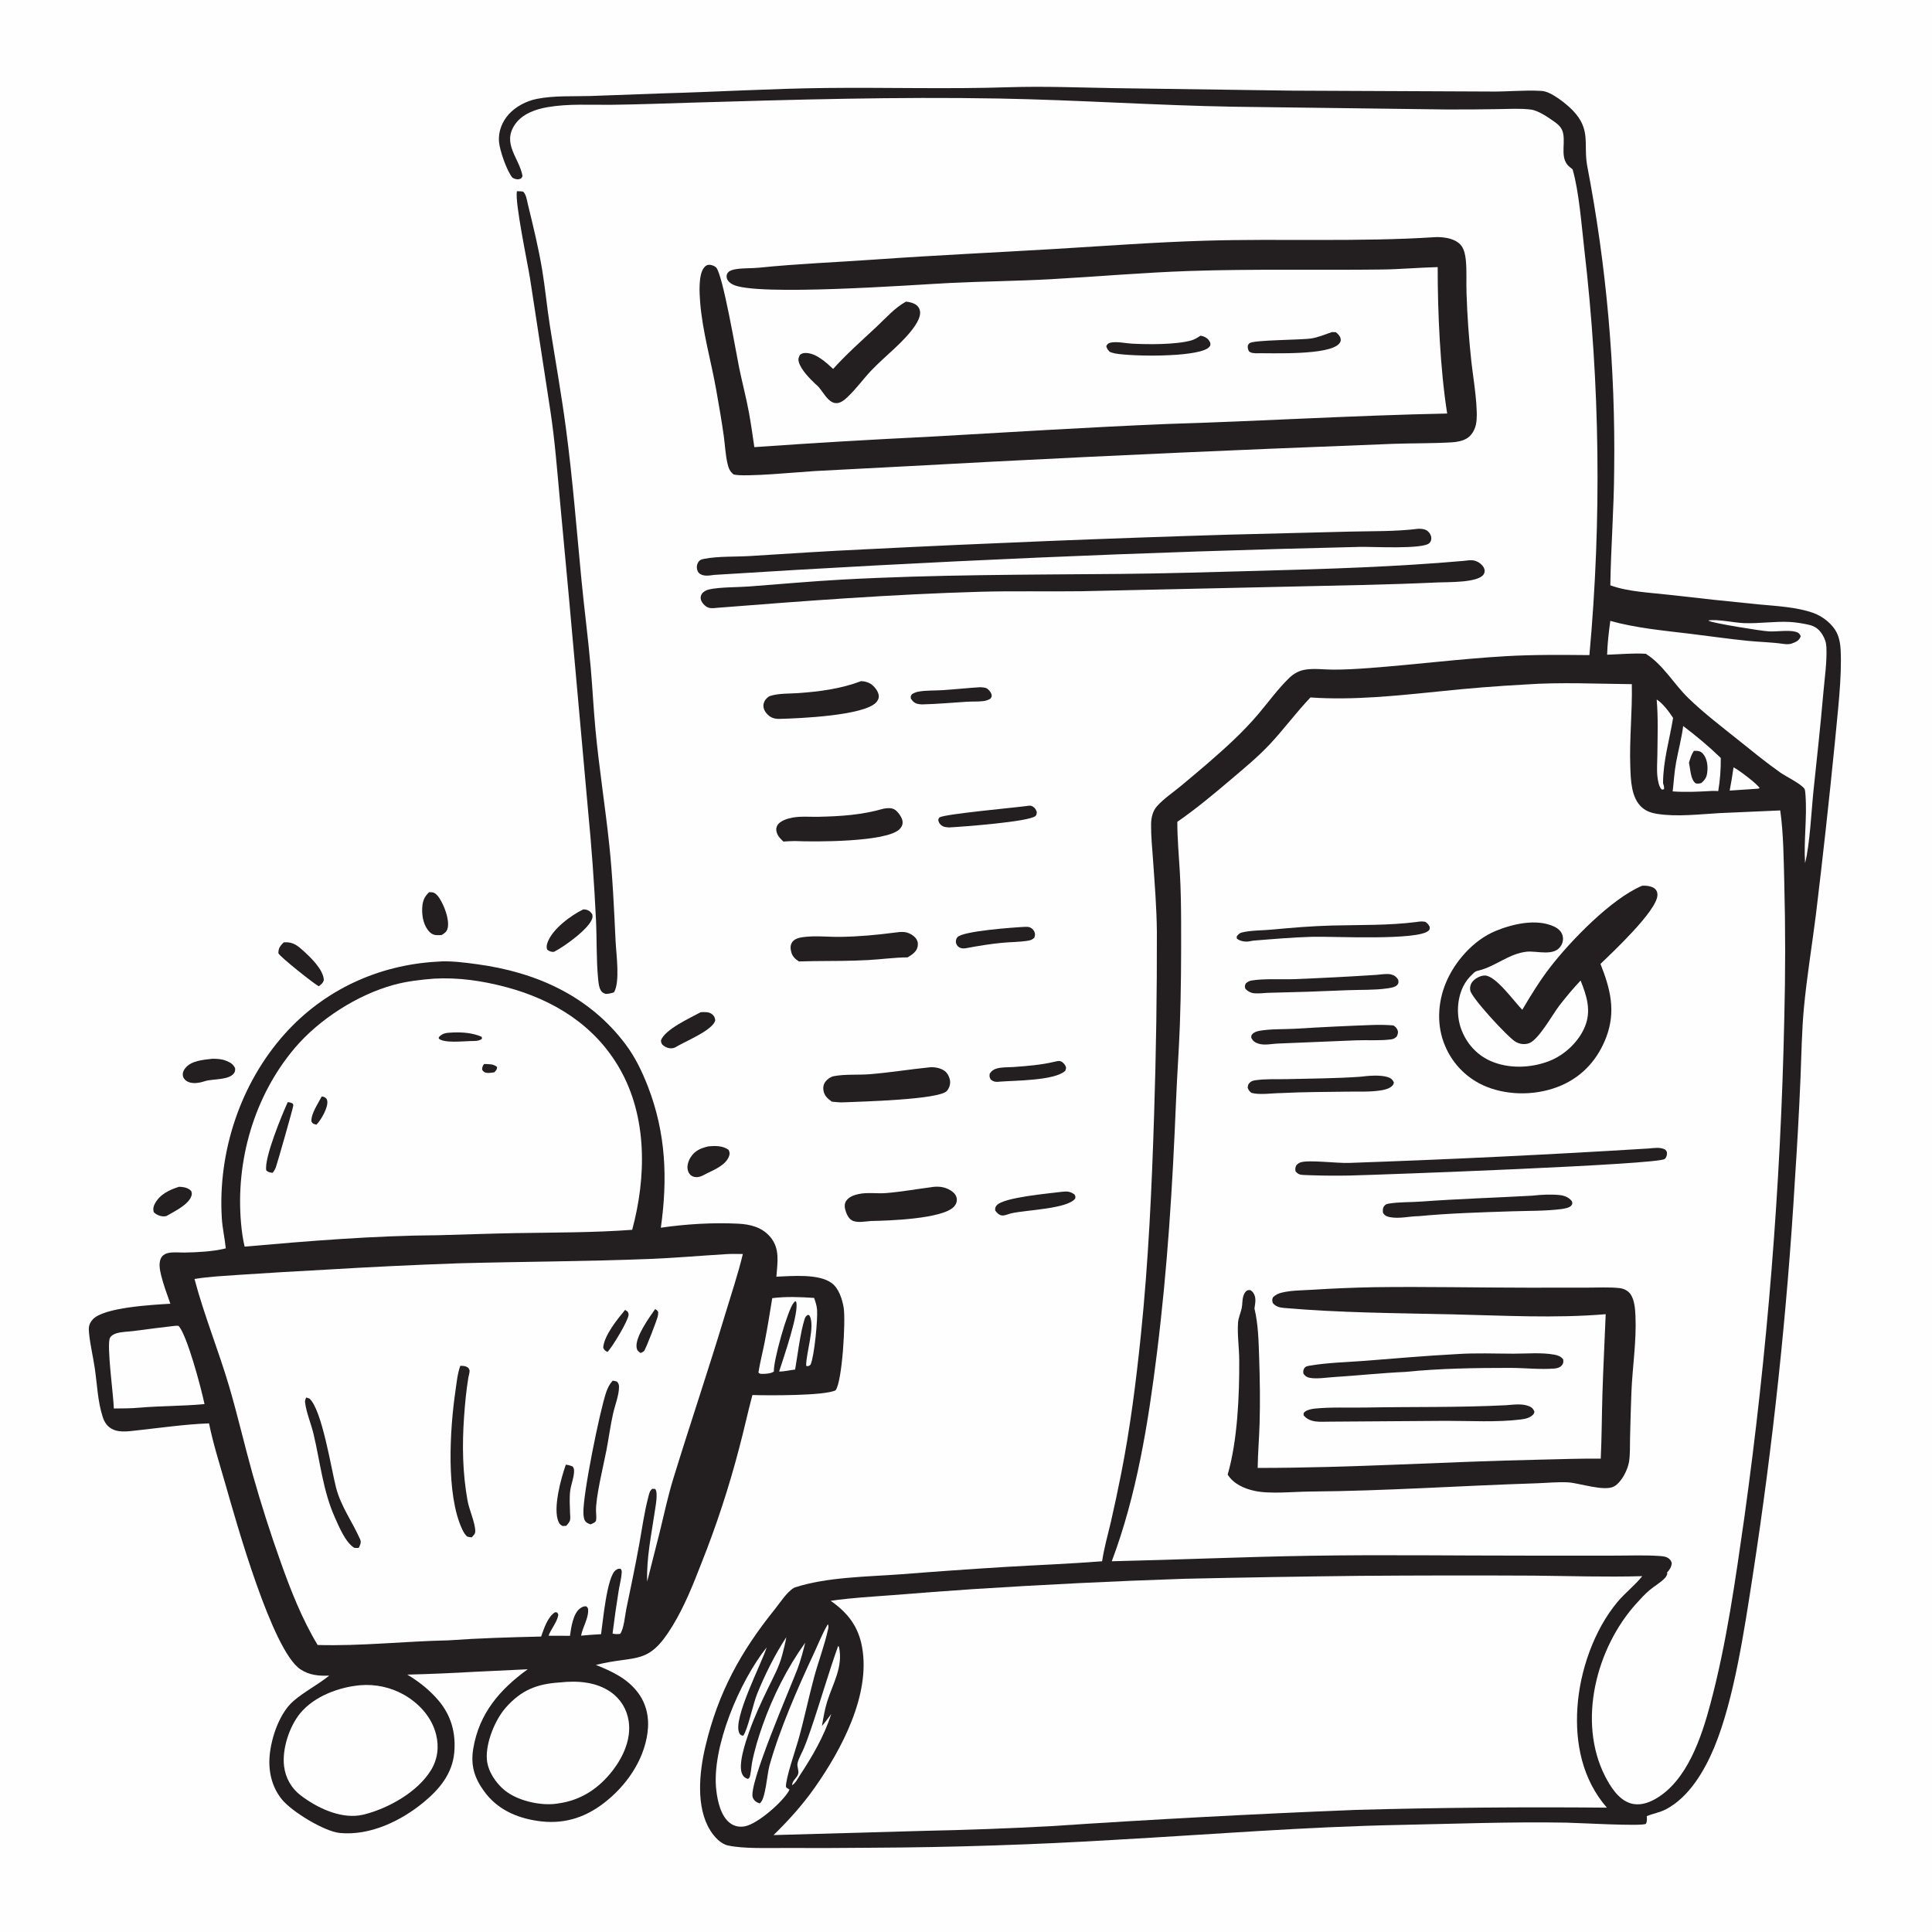 <?xml version="1.0" encoding="utf-8" ?>
<svg xmlns="http://www.w3.org/2000/svg" xmlns:xlink="http://www.w3.org/1999/xlink" width="1024" height="1024">
	<path fill="#FEFEFE" d="M0 0L1024 0L1024 1024L0 1024L0 0Z"/>
	<path fill="#231F20" d="M94.893 629.018Q95.469 629.037 96.044 629.082C98.114 629.253 100.052 629.78 101.433 631.412C101.626 632.334 101.793 632.65 101.535 633.595C100.206 638.458 92.242 642.154 88.153 644.553C87.483 644.655 87.233 644.719 86.504 644.698C84.771 644.65 82.54 643.673 81.47 642.421C81.029 640.694 81.323 639.358 82.163 637.827C84.846 632.936 89.825 630.627 94.893 629.018Z"/>
	<path fill="#231F20" d="M227.429 472.894C228.03 472.894 228.674 472.872 229.269 472.972C230.807 473.229 232.037 474.769 232.847 475.987C235.337 479.732 238.328 487.29 237.278 491.901C236.839 493.828 235.722 494.536 234.184 495.548C233.783 495.595 233.38 495.626 232.977 495.646C230.863 495.75 229.306 495.556 227.721 493.985C224.662 490.954 223.662 486.072 223.756 481.917C223.84 478.142 224.62 475.478 227.429 472.894Z"/>
	<path fill="#231F20" d="M309.207 481.972C309.709 482.022 310.086 482.045 310.565 482.138C312.137 482.446 313.083 483.295 313.941 484.623C314.062 485.361 314.126 485.991 313.915 486.725C312.322 492.257 298.956 501.785 293.767 504.421C293.5 504.456 293.234 504.542 292.965 504.528C291.872 504.469 290.838 503.99 290.008 503.312C289.58 502.138 289.722 501.012 290.106 499.84C292.475 492.607 302.639 485.1 309.207 481.972Z"/>
	<path fill="#231F20" d="M150.342 499.484C150.616 499.467 150.89 499.446 151.164 499.432C155.281 499.228 157.875 501.303 160.791 503.956C164.705 507.518 171.404 513.907 171.643 519.448C171.159 521.109 170.273 521.71 168.98 522.731C166.729 521.708 148.326 507.105 147.547 505.223C147.534 502.496 148.513 501.372 150.342 499.484Z"/>
	<path fill="#231F20" d="M375.538 607.582C379.052 607.271 383.229 607.214 386.17 609.45C386.713 610.694 386.91 611.271 386.476 612.602C384.906 617.418 378.695 619.952 374.583 621.961C373.687 622.441 372.786 622.931 371.852 623.331C370.213 624.035 368.28 624.182 366.684 623.26C365.449 622.547 364.857 621.422 364.524 620.081C363.997 617.953 364.864 615.29 365.987 613.494C368.332 609.745 371.412 608.579 375.538 607.582Z"/>
	<path fill="#231F20" d="M112.452 561.18C115.01 561.154 117.398 561.259 119.805 562.216C122.018 563.095 123.613 563.977 124.623 566.2C124.64 566.952 124.667 567.612 124.32 568.307C122.192 572.574 113.205 571.72 108.897 572.951L108.121 573.178C105.493 574.023 101.999 574.572 99.421 573.274C98.263 572.691 97.294 571.685 96.983 570.399C96.623 568.911 97.188 567.462 98.083 566.292C101.289 562.1 107.637 561.765 112.452 561.18Z"/>
	<path fill="#231F20" d="M371.429 536.471C373.592 536.411 375.909 536.177 377.636 537.75C378.713 538.731 378.91 539.439 379.083 540.845C377.738 546.179 362.802 552.053 357.718 555.226C357.47 555.305 357.228 555.399 356.976 555.463C355.121 555.935 353.217 555.344 351.695 554.216C350.568 553.382 350.466 552.762 350.317 551.435C352.483 545.494 365.847 539.547 371.429 536.471Z"/>
	<path fill="#231F20" d="M559.496 562.617C560.026 562.53 560.939 562.303 561.503 562.359C562.812 562.489 563.978 563.594 564.599 564.73C565.289 565.993 565.034 566.362 564.562 567.587C558.865 572.834 537.877 572.64 529.62 573.317C529.471 573.337 529.323 573.366 529.173 573.377C527.405 573.511 526.452 573.241 525.075 572.144C524.399 570.741 524.37 570.589 524.576 569.047C525.542 567.605 526.516 566.865 528.175 566.367C530.969 565.528 534.354 565.743 537.259 565.536C544.25 565.039 551.737 564.426 558.568 562.837L559.496 562.617Z"/>
	<path fill="#231F20" d="M519.546 364.23C520.468 364.318 521.816 364.335 522.683 364.697C523.713 365.126 525.031 366.614 525.407 367.694C525.852 368.97 525.638 369.221 524.996 370.272C523.725 371.055 522.649 371.416 521.157 371.599C518.251 371.957 515.185 371.751 512.241 371.946C504.349 372.47 496.46 373.165 488.551 373.352C488.058 373.333 487.571 373.274 487.083 373.201C484.944 372.882 484.033 372.02 482.806 370.359C482.596 369.018 482.613 369.077 483.355 367.934C484.421 367.309 485.333 366.86 486.556 366.628C490.803 365.824 495.519 366.074 499.844 365.783C506.416 365.341 512.967 364.65 519.546 364.23Z"/>
	<path fill="#231F20" d="M562.718 631.686C565.643 631.39 567.014 631.383 569.484 633.074C570.038 634.121 570.093 634.121 569.863 635.272C565.814 640.762 543.608 641.302 536.122 643.062L535.369 643.244C534.111 643.633 532.332 644.387 531.014 644.212C529.465 644.006 528.243 642.758 527.459 641.529C527.456 640.286 527.414 639.938 528.227 638.913C531.655 634.587 556.402 632.54 562.718 631.686Z"/>
	<path fill="#231F20" d="M543.54 491.232C544.126 491.258 544.945 491.239 545.526 491.406C546.688 491.74 547.705 492.669 548.207 493.771C548.801 495.073 548.617 495.771 548.184 497.07C547.153 497.984 546.341 498.342 544.974 498.573C540.462 499.334 535.68 499.271 531.114 499.704C524.547 500.326 518.026 501.438 511.544 502.641C510.719 502.684 509.974 502.722 509.171 502.455C508.046 502.08 507.17 501.244 506.803 500.105Q506.736 499.896 506.696 499.68Q506.655 499.464 506.641 499.244Q506.627 499.025 506.64 498.806Q506.653 498.586 506.692 498.37Q506.732 498.154 506.798 497.944Q506.863 497.735 506.954 497.534Q507.045 497.334 507.159 497.147Q507.273 496.959 507.41 496.787C510.025 493.439 537.707 491.505 543.54 491.232Z"/>
	<path fill="#231F20" d="M705.956 176.007L707.978 176.062C708.962 176.77 710.146 177.966 710.479 179.195C710.795 180.361 710.589 181.207 709.799 182.128C704.324 188.511 673.96 187.072 665.376 187.23C663.88 187.075 663.225 187.156 661.997 186.246C661.402 184.968 661.198 184.388 661.419 182.984C661.718 182.607 661.918 182.122 662.318 181.854C664.913 180.112 690.014 180.237 695.229 179.353C698.807 178.747 702.515 177.189 705.956 176.007Z"/>
	<path fill="#231F20" d="M636.292 177.921C638.024 178.16 639.871 179.044 640.855 180.554C641.608 181.71 641.643 181.963 641.439 183.243C641.032 183.798 640.64 184.27 640.053 184.647C632.614 189.421 600.158 188.965 591.061 187.349C590.078 187.163 589.173 186.852 588.228 186.528C587.233 185.46 586.706 184.921 586.348 183.458C586.991 182.17 587.582 181.762 589.032 181.528C592.466 180.974 596.621 181.97 600.115 182.152C608.76 182.602 623.308 182.711 631.464 180.417C633.223 179.922 634.768 178.898 636.292 177.921Z"/>
	<path fill="#231F20" d="M544.267 427.188C545.328 427 546.306 426.854 547.295 427.423C548.568 428.156 549.052 429.06 549.532 430.407C549.404 431.239 549.498 431.828 548.869 432.455C545.76 435.559 509.72 438.214 502.908 438.57C501.799 438.459 500.583 438.388 499.581 437.857C498.481 437.273 497.608 436.175 497.356 434.962C497.18 434.118 497.536 433.912 497.953 433.226C501.215 431.384 537.574 428.102 544.267 427.188Z"/>
	<path fill="#231F20" d="M456.412 361.013C458.164 361.085 460.044 361.511 461.529 362.488C463.384 363.709 465.491 366.323 465.755 368.594C465.919 370.008 465.309 371.329 464.348 372.336C457.691 379.313 423.848 380.755 413.375 381.012C412.152 381.061 410.896 380.95 409.727 380.562C407.762 379.91 405.826 378.004 405.043 376.101C404.421 374.588 404.501 373.117 405.228 371.643C405.769 370.547 407.085 369.215 408.247 368.848C412.781 367.418 418.511 367.679 423.235 367.347C434.476 366.558 445.847 365.041 456.412 361.013Z"/>
	<path fill="#231F20" d="M493.872 629.199C493.962 629.178 494.05 629.15 494.141 629.138C498.202 628.611 501.823 629.236 505.089 631.842C506.362 632.858 507.105 634.243 507.146 635.889C507.182 637.308 506.545 638.598 505.586 639.605C499.369 646.13 470.656 646.985 461.563 647.157C458.511 647.387 454.226 648.324 451.494 646.783C449.511 645.664 448.41 642.855 447.906 640.756C447.543 639.239 447.68 637.621 448.614 636.323C450.08 634.286 452.735 633.379 455.081 632.868C459.769 631.848 464.875 632.743 469.663 632.35C477.713 631.69 485.851 630.229 493.872 629.199Z"/>
	<path fill="#231F20" d="M474.227 494.299C475.87 494.078 477.617 493.831 479.275 494.004C481.471 494.233 483.957 495.506 485.34 497.241C486.373 498.537 486.68 499.99 486.382 501.622C485.854 504.505 483.375 505.995 481.094 507.415C474.07 507.476 466.961 508.476 459.931 508.86C450.519 509.375 441.051 509.324 431.626 509.406L423.428 509.584C421.634 508.394 420.134 507.092 419.492 504.973C418.944 503.162 418.708 501.127 419.814 499.46C421.089 497.538 423.505 496.993 425.639 496.696C431.922 495.822 438.888 496.637 445.264 496.558C455.005 496.437 464.571 495.554 474.227 494.299Z"/>
	<path fill="#231F20" d="M468.415 428.589C470.438 428.284 472.864 428.012 474.606 429.368C476.184 430.596 478.325 433.512 478.4 435.609C478.458 437.254 477.861 438.433 476.711 439.554C469.686 446.397 431.517 446.244 421.222 445.767C419.228 445.766 417.201 445.945 415.207 446.038C413.874 444.724 412.556 443.555 411.875 441.762C411.308 440.268 411.215 438.872 412.033 437.431C413.397 435.031 417.547 433.798 420.038 433.345C424.436 432.544 429.438 433.012 433.924 432.912C445.854 432.647 456.881 431.923 468.415 428.589Z"/>
	<path fill="#231F20" d="M492.614 565.716C495.298 565.438 498.605 566.034 500.789 567.705C502.265 568.834 503.347 571.063 503.554 572.914C503.763 574.778 503.092 576.767 501.891 578.19C497.911 582.905 455.419 583.88 447.165 584.257C445.098 584.375 442.975 584.083 440.914 583.911C438.56 582.215 436.888 580.791 436.415 577.788C436.158 576.152 436.518 574.574 437.537 573.258C438.56 571.938 440.229 570.728 441.879 570.405C447.864 569.235 454.815 569.843 460.943 569.358C471.487 568.524 482.07 566.771 492.614 565.716Z"/>
	<path fill="#231F20" d="M480.164 159.88C481.773 160.002 483.643 160.441 485.056 161.251C486.433 162.04 487.279 163.206 487.599 164.751C488.14 167.361 486.305 170.646 484.928 172.705C479.354 181.044 468.987 188.816 461.916 196.239C457.492 200.883 453.698 206.283 449.001 210.645C447.625 211.923 445.75 213.46 443.799 213.654C438.757 214.154 436.125 206.798 432.752 203.996C432.577 203.851 432.398 203.712 432.221 203.57C429.167 200.61 424.619 196.11 423.402 191.945C422.935 190.345 423.247 189.426 424.026 188.015C424.897 187.456 425.556 187.135 426.592 187.092C432.248 186.858 437.703 191.954 441.574 195.534C448.71 187.668 456.413 180.796 464.182 173.58C469.156 168.96 474.168 163.144 480.164 159.88Z"/>
	<path fill="#231F20" d="M751.792 280.25C753.153 280.239 754.802 280.346 756.012 281.043C757.332 281.804 758.33 283.178 758.572 284.69C758.759 285.859 758.461 286.965 757.628 287.822C754.297 291.252 727.537 289.726 721.164 289.851Q549.653 293.833 378.441 304.715C376.088 305.035 373.18 305.583 371.063 304.2C369.982 303.494 369.571 302.55 369.392 301.285Q369.357 301.039 369.347 300.79Q369.337 300.542 369.352 300.294Q369.367 300.046 369.407 299.8Q369.447 299.555 369.511 299.315Q369.575 299.074 369.664 298.842Q369.752 298.609 369.863 298.387Q369.974 298.165 370.107 297.955Q370.24 297.745 370.394 297.549C371.068 296.676 372.089 296.412 373.133 296.209C380.802 294.717 389.805 295.189 397.65 294.698C417.901 293.432 438.09 292.082 458.364 291.159Q554.708 286.298 651.13 283.384L715.56 281.759C727.604 281.458 739.827 281.771 751.792 280.25Z"/>
	<path fill="#231F20" d="M273.976 101.345C275.086 101.305 276.142 101.427 277.243 101.54C278.909 103.01 279.259 106.104 279.777 108.235C282.578 119.736 285.416 131.314 287.358 142.994C288.989 152.804 289.887 162.709 291.433 172.529C294.291 190.694 297.541 208.824 299.965 227.054C303.526 253.836 305.608 280.622 308.196 307.496C309.685 322.951 311.743 338.341 313.092 353.818C314.048 364.786 314.586 375.782 315.615 386.745C317.532 407.156 320.783 427.417 322.93 447.808C324.721 464.813 325.462 481.831 326.279 498.903C326.602 505.647 328.737 520.505 325.413 525.963C323.878 526.462 322.634 526.755 321.016 526.805C320.193 526.474 319.378 526.188 318.804 525.462C317.405 523.691 317.178 520.597 316.975 518.404C316.03 508.196 316.375 497.878 315.888 487.642Q314.486 458.311 311.637 429.085L301.554 316.749L296.762 265.056C295.299 249.339 294.117 233.623 291.75 218.005L280.928 147.58C279.606 139.251 272.797 107.168 273.976 101.345Z"/>
	<path fill="#231F20" d="M775.657 297.292C777.613 297.09 779.973 296.634 781.891 297.252C783.864 297.888 785.934 299.432 786.694 301.417C787.095 302.465 786.94 303.603 786.297 304.52C783.175 308.969 767.213 308.457 762.064 308.701C735.374 309.962 708.696 310.305 681.993 310.954L573.192 313.361C555.278 313.616 537.335 313.142 519.429 313.651C472.914 314.973 426.753 318.484 380.38 322.128C378.659 322.296 376.882 322.598 375.224 321.964C373.695 321.379 371.991 319.486 371.519 317.936C371.182 316.831 371.375 315.575 372.066 314.644C372.888 313.537 374.359 312.754 375.682 312.449C381.478 311.113 390.652 311.322 396.91 310.854C413.355 309.624 429.78 308.098 446.248 307.198C495.169 304.528 544.187 304.621 593.165 304.199C617.902 303.986 642.568 303.204 667.29 302.541C703.385 301.573 739.676 300.45 775.657 297.292Z"/>
	<path fill="#231F20" d="M760.305 125.715C762.218 125.577 764.084 125.707 765.98 125.985C769.136 126.448 772.879 127.752 774.75 130.513C776.106 132.514 776.658 135.375 776.901 137.737C777.49 143.464 777.073 149.487 777.284 155.266Q777.873 173.497 779.855 191.629C780.748 200.009 783.923 218.096 782.234 225.196C781.552 228.065 779.872 230.996 777.246 232.487C775.014 233.754 772.14 234.286 769.606 234.44C759.309 235.065 748.837 234.884 738.509 235.239L671.241 237.925Q575.473 241.897 479.768 247.167L431.671 249.682C424.202 250.11 394.289 253.031 388.864 251.473C386.875 249.999 386.174 248.168 385.611 245.798C384.506 241.148 384.3 236.044 383.643 231.286C382.524 223.18 381.088 215.096 379.676 207.036C376.94 191.414 372.299 175.783 371.074 159.955C370.719 155.365 370.159 145.934 372.983 142.076C373.7 141.098 374.478 140.419 375.744 140.352C376.956 140.288 378.622 140.886 379.51 141.713C383.063 145.022 390.359 188.167 391.755 194.874C393.411 202.829 395.493 210.714 396.965 218.703C398.081 224.76 398.914 230.899 399.819 236.992Q446.078 233.735 492.397 231.496C534.562 229.1 576.67 226.452 618.875 224.705C668.264 223.228 717.617 220.172 767.031 219.179C763.309 195.52 761.971 165.403 762.004 141.569C752.158 141.807 742.327 142.72 732.462 142.846C698.48 143.28 664.487 142.482 630.502 143.626C605.955 144.453 581.474 146.627 556.955 147.983C539.093 148.971 521.222 149.109 503.364 149.987C484.873 150.897 400.411 157.194 388.32 150.767C386.85 149.986 385.326 148.682 385.133 146.916C385.011 145.803 385.364 144.779 386.231 144.055C387.261 143.195 388.864 142.849 390.154 142.647C394.126 142.025 398.324 142.286 402.341 141.877C422.914 139.778 443.61 138.982 464.235 137.523C495.988 135.276 527.729 133.825 559.497 131.93C585.863 130.356 612.13 128.369 638.552 127.583C679.1 126.377 719.831 128.325 760.305 125.715Z"/>
	<path fill="#231F20" d="M231.619 509.711C238.471 509.098 246.13 510.144 252.958 511.069C284.194 515.302 312.272 527.839 331.521 553.459C336.709 560.364 340.362 567.993 343.463 576.017C352.981 600.645 353.902 624.889 350.254 650.718C363.418 648.777 377.989 647.901 391.327 648.583C397.718 648.909 403.819 650.435 408.169 655.497C413.548 661.758 412.05 669.149 411.502 676.667C419.79 676.341 433.998 674.977 440.849 680.085C444.631 682.904 446.449 688.68 447.176 693.199C448.261 699.944 446.481 731.947 442.893 736.887C437.026 739.849 406.868 739.647 398.787 739.395C396.293 748.722 394.296 758.178 391.78 767.504Q387.711 783.126 382.677 798.465Q377.642 813.804 371.663 828.799C367.31 840.001 362.864 851.161 356.619 861.484C343.476 883.212 337.665 876.979 315.82 882.453C324.171 885.767 332.268 889.526 337.895 896.824C342.732 903.098 344.227 910.586 343.205 918.322C341.213 933.395 331.632 946.921 319.694 955.95C309.208 963.881 297.924 967.057 284.889 965.116C273.522 963.424 263.524 958.903 256.638 949.478C251.408 942.32 249.358 935.638 250.843 926.762C253.953 908.16 264.854 895.484 279.694 884.748L251.527 886.093Q233.719 887.127 215.887 887.584C222.096 891.294 227.917 895.929 232.576 901.487C239.184 909.369 241.671 918.642 240.769 928.82C239.778 940.003 233.055 948.184 224.681 955.118C212.583 965.135 196.141 973.071 180.065 971.51C171.984 970.726 154.783 960.286 149.462 953.791C143.969 947.086 142.107 938.518 142.963 930.036C143.909 920.67 148.186 907.95 155.504 901.606C161.287 896.593 168.467 892.982 174.497 888.107C169.012 888.355 163.949 887.899 159.217 884.761C144.242 874.831 125.187 806.618 119.698 787.417C116.582 776.521 113.042 765.522 110.786 754.417C98.081 754.876 85.296 756.752 72.664 758.126C67.738 758.662 61.76 759.75 57.679 756.238C56.024 754.813 55.137 753.133 54.464 751.082C51.763 742.853 51.492 733.64 50.22 725.085C49.307 718.946 47.822 712.841 47.201 706.666C46.897 703.645 47.004 701.799 49.062 699.424C54.759 692.852 81.325 691.562 90.293 691.003C88.54 685.988 86.612 680.925 85.358 675.761C84.649 672.844 83.844 668.686 85.819 666.073C86.695 664.914 87.995 664.328 89.382 664.061C92.094 663.538 95.218 663.924 97.984 663.874C104.681 663.753 112.584 663.362 119.088 661.794C119.282 661.748 119.474 661.695 119.667 661.646C119.129 656.294 117.898 651.066 117.566 645.676C115.403 610.474 127.456 574.1 151.035 547.86C171.926 524.612 200.599 511.448 231.619 509.711Z"/>
	<path fill="#FEFEFE" d="M409.303 688.058C416.431 687.105 424.317 687.446 431.493 687.923C432.201 689.969 432.896 691.983 433.059 694.158C433.454 699.441 431.653 718.351 429.717 723.041C429.422 723.757 428.876 723.802 428.216 724.123L427.274 723.901C427.215 716.947 432.128 703.127 429.121 697.351L428.342 696.843C427.202 697.442 426.842 697.966 426.441 699.211C424.199 706.164 422.741 718.375 421.432 725.89C418.757 726.164 415.567 727.016 412.952 726.927C414.918 720.697 424.07 694.658 421.885 689.767C420.978 689.894 421.363 689.703 420.64 690.555C417.38 694.401 409.816 721.435 410.177 726.893C409.055 727.973 405.571 728.251 403.924 728.179C403 728.139 402.643 728.158 401.983 727.485C402.822 722.096 404.211 716.842 405.258 711.496C406.78 703.724 408.04 695.877 409.303 688.058Z"/>
	<path fill="#FEFEFE" d="M92.736 702.722C93.21 702.635 94.097 702.724 94.592 702.734C99.04 707.183 106.725 736.004 108.387 744.201C96.987 745.283 85.409 745.114 73.956 746.093C69.428 746.513 64.876 746.485 60.332 746.529C60.214 740.048 56.322 712.261 58.345 708.974C59.121 707.712 60.518 707.019 61.896 706.629C64.707 705.833 67.896 705.841 70.793 705.468Q81.751 703.988 92.736 702.722Z"/>
	<path fill="#FEFEFE" d="M296.859 891.717C306.074 890.716 315.94 891.384 323.745 896.844C328.989 900.513 332.299 906.008 333.226 912.338C334.591 921.656 330.419 930.956 324.878 938.215C317.471 947.92 307.803 954.299 295.62 955.895C295.193 955.962 294.765 956.028 294.335 956.077C285.841 957.051 274.156 954.341 267.489 948.892C262.739 945.01 258.577 938.821 258.056 932.609C257.326 923.896 262.356 911.507 268.13 905.003C276.374 895.717 284.614 892.483 296.859 891.717Z"/>
	<path fill="#FEFEFE" d="M190.805 893.212Q192.343 893.078 193.886 893.062Q195.429 893.045 196.969 893.147Q198.509 893.249 200.037 893.468Q201.565 893.687 203.072 894.022Q204.578 894.357 206.055 894.806Q207.531 895.255 208.969 895.816Q210.407 896.377 211.798 897.046Q213.189 897.715 214.525 898.488C222.421 903.134 228.842 910.248 231.125 919.273C232.782 925.824 231.978 932.392 228.449 938.188C221.354 949.84 205.776 958.498 192.875 961.741Q191.595 962.039 190.294 962.224C179.596 963.687 167.987 958.078 159.515 951.713C154.444 947.903 151.315 942.356 150.557 936.062C149.46 926.954 153.357 915.061 159.153 908.026C166.495 899.113 179.604 894.204 190.805 893.212Z"/>
	<path fill="#FEFEFE" d="M230.103 518.696C243.001 517.999 255.636 519.834 268.086 523.143C293.36 529.859 315.217 543.325 328.412 566.339C343.164 592.071 342.594 623.962 335.073 651.82C314.739 653.334 294.37 653.228 274 653.564C260.129 653.793 246.246 654.339 232.375 654.694C198.286 654.903 163.613 657.744 129.656 660.738C128.697 656.728 128.133 652.51 127.766 648.407C124.801 615.286 134.689 580.888 156.271 555.436C169.156 540.24 189.495 527.22 208.726 521.977C215.77 520.057 222.855 519.277 230.103 518.696Z"/>
	<path fill="#231F20" d="M256.539 563.949C258.987 564.026 261.583 563.841 263.477 565.534C263.443 567.016 262.967 567.233 262.027 568.334C260.733 568.526 259.326 568.79 258.021 568.643C256.791 568.504 256.231 568.006 255.565 567.049C255.523 565.631 255.758 565.123 256.539 563.949Z"/>
	<path fill="#231F20" d="M170.494 581.187C170.846 581.217 171.254 581.232 171.585 581.362C172.628 581.769 173.277 582.336 173.457 583.485C174.012 587.021 170.151 593.63 167.747 596.079C167.628 596.058 167.507 596.048 167.39 596.016C166.006 595.64 165.825 595.621 165.074 594.459C164.745 590.342 168.658 584.824 170.494 581.187Z"/>
	<path fill="#231F20" d="M240.099 547.242C245.295 547.05 250.491 547.432 255.321 549.526L255.457 550.601C253.616 551.939 251.557 551.744 249.378 551.777C245.567 551.868 235.265 553.003 232.568 550.476L232.586 549.727C234.85 547.268 236.982 547.445 240.099 547.242Z"/>
	<path fill="#231F20" d="M152.504 584.152C153.314 584.245 153.928 584.311 154.672 584.68C155.347 585.015 155.282 584.961 155.456 585.915C155.561 586.49 147.061 616.375 146.166 618.814C145.782 619.863 145.164 620.767 144.493 621.65C142.943 621.373 142.339 621.403 141.126 620.354C139.901 613.833 149.515 590.722 152.504 584.152Z"/>
	<path fill="#FEFEFE" d="M384.813 664.73C387.738 664.519 390.786 664.667 393.726 664.647C391.179 675.273 387.618 685.805 384.467 696.271C375.679 725.454 365.902 754.33 356.939 783.455C354.095 792.699 352.048 802.224 349.766 811.62L343.017 838.255C342.565 825.808 345.33 812.956 347.119 800.665C347.491 798.11 348.84 791.259 347.304 789.205L345.735 789.093C344.255 790.149 344.032 791.91 343.577 793.633C341.406 801.86 340.267 810.532 338.737 818.909C336.67 830.227 334.332 841.428 331.976 852.687C331.241 856.201 330.73 863.32 328.674 866.003C327.241 866.117 326.08 866.207 324.667 865.825Q326.083 854.369 327.928 842.974C328.411 839.867 329.354 836.636 329.521 833.515C329.578 832.456 329.434 832.386 328.989 831.491C327.724 831.395 327.421 831.46 326.325 832.252C321.643 835.635 319.525 859.827 318.576 866.166C315.032 866.348 311.511 866.568 307.981 866.934C308.769 862.687 311.779 857.924 311.722 853.744C311.703 852.436 311.705 852.307 310.788 851.414C309.444 851.25 308.546 851.693 307.478 852.466C303.716 855.187 302.706 862.684 302.106 867.012L290.718 866.971C291.982 863.643 295.194 859.703 295.832 856.368C296.009 855.445 295.754 855.402 295.289 854.648L294.229 854.521C290.347 856.767 288.224 863.386 286.815 867.403C270.451 867.783 253.839 868.258 237.517 869.427C214.493 869.89 191.367 872.54 168.352 871.873C160.098 858.204 153.99 842.687 148.678 827.664Q140.507 804.765 133.902 781.367C129.582 765.97 126.022 750.378 121.507 735.019C115.855 715.798 108.21 697.245 103.092 677.877C110.795 676.612 118.761 676.265 126.545 675.706Q149.505 674.179 172.484 672.962Q207.753 670.83 243.065 669.579C276.969 668.648 310.847 668.619 344.747 667.254C358.09 666.717 371.473 665.525 384.813 664.73Z"/>
	<path fill="#231F20" d="M331.31 694.268L332.664 695.168C332.975 695.857 333.203 696.138 333.154 696.921C332.951 700.135 324.296 714.327 321.963 716.563C320.57 715.728 320.308 715.73 319.716 714.249C320.194 707.799 327.294 699.116 331.31 694.268Z"/>
	<path fill="#231F20" d="M347.228 693.847C348.107 694.321 348.225 694.418 348.829 695.29C348.876 696.118 348.847 696.823 348.65 697.636C348.136 699.753 342.222 715.31 341.286 716.153C340.801 716.59 340.152 716.803 339.584 717.128C339.533 717.097 339.479 717.07 339.43 717.036C338.207 716.187 337.668 715.818 337.421 714.303C336.512 708.718 344.18 698.219 347.228 693.847Z"/>
	<path fill="#231F20" d="M299.909 776.303C301.283 776.477 302.272 776.753 303.552 777.282C304.064 778.035 304.209 778.465 304.255 779.399C304.409 782.507 302.662 786.802 302.237 790.053C301.724 793.964 302.036 797.978 302.139 801.909C302.17 803.074 302.375 804.544 302.139 805.665C301.909 806.762 300.845 807.853 300.144 808.698L298.239 808.829C297.11 808.241 296.577 807.829 296.043 806.635C292.891 799.59 297.397 783.307 299.909 776.303Z"/>
	<path fill="#231F20" d="M162.28 740.699L163.994 741.253C170.713 747.152 175.648 779.078 178.142 788.589C180.736 798.479 186.734 806.548 190.825 815.758C191.659 817.636 190.909 818.621 190.203 820.351C189.275 820.524 188.706 820.475 187.781 820.373C183.124 817.621 179.595 808.987 177.475 804.262C171.181 790.229 169.705 774.8 166.163 759.968C164.869 754.547 162.382 748.805 161.696 743.348C161.552 742.2 161.878 741.755 162.28 740.699Z"/>
	<path fill="#231F20" d="M324.742 731.771C325.515 731.862 326.239 732.068 326.993 732.259C327.832 733.275 328.098 733.778 328.091 735.126C328.068 739.607 325.912 744.885 324.929 749.304C323.512 755.674 322.659 762.179 321.436 768.592C319.873 776.788 315.635 793.625 315.906 801.068C315.958 802.487 316.193 804.4 315.945 805.762C315.72 806.999 313.985 807.457 312.99 807.967C312.298 807.67 311.404 807.349 310.815 806.884C309.456 805.81 309.301 803.714 309.226 802.114C308.781 792.603 317.957 747.502 321.324 737.816C322.145 735.454 323.065 733.654 324.742 731.771Z"/>
	<path fill="#231F20" d="M243.957 723.922C245.688 723.892 246.863 723.956 248.27 725.053C248.476 725.507 248.826 725.92 248.888 726.415C248.996 727.268 248.387 729.232 248.237 730.144C247.099 737.073 246.447 744.044 245.959 751.046C244.918 765.992 245.148 780.562 247.798 795.352C248.648 800.095 251.86 807.121 251.901 811.485C251.916 813.109 251.017 813.683 250.017 814.821C249.12 814.806 248.428 814.643 247.57 814.383C246.365 813.22 245.678 812.052 244.966 810.534C236.309 792.074 238.446 757.592 241.338 737.639C241.997 733.096 242.414 728.262 243.957 723.922Z"/>
	<path fill="#231F20" d="M534.748 46.229C553.285 45.639 572.003 46.401 590.546 46.714L684.997 48.047L790.457 48.513C799.016 48.629 807.896 47.686 816.385 48.154C816.665 48.169 816.944 48.197 817.224 48.21C821.994 48.435 830.151 54.958 833.57 58.501C843.493 68.784 839.131 76.403 841.265 87.985Q845.09 107.869 847.9 127.922Q850.711 147.975 852.499 168.145Q854.287 188.315 855.049 208.549Q855.811 228.784 855.544 249.031C855.44 269.451 853.824 289.827 853.503 310.233C863.043 313.694 874.58 314.085 884.615 315.255Q908.213 317.986 931.854 320.318C941.261 321.207 952.135 321.694 961.055 324.858C966.187 326.678 971.642 330.974 973.845 336.053C974.979 338.669 975.43 341.59 975.576 344.423C976.337 359.228 973.878 378.561 972.509 393.624Q967.97 439.282 962.462 484.834C960.399 501.184 957.683 517.583 956.131 533.98C954.955 546.411 954.826 559.027 954.297 571.499Q953.151 598.394 951.346 625.253Q948.225 677.966 942.63 730.473Q937.034 782.981 928.977 835.167C924.632 863.064 919.2 900.631 908.536 926.276C903.427 938.565 895.22 952.525 883.03 958.947C879.862 960.616 876.151 961.21 872.823 962.596C872.892 964.071 873.098 965.366 872.334 966.7C869.545 968.056 836.291 966.146 830.029 966.035C800.611 965.513 771.185 966.669 741.774 967.249C691.671 968.238 641.512 972.32 591.48 975.112Q526.581 979.05 461.563 979.34Q438.788 979.576 416.012 979.465C407.162 979.432 394.37 979.952 385.926 978.163C381.912 977.312 378.543 973.494 376.454 970.154C368.711 957.777 370.669 939.224 373.85 925.748C380.571 897.276 392.465 875.531 410.705 852.895C413.515 849.409 416.953 843.887 420.736 841.64C420.856 841.569 420.979 841.505 421.101 841.437C438.099 835.828 459.726 835.721 477.536 834.402Q505.323 832.2 533.144 830.491C550.142 829.486 567.163 828.843 584.139 827.505C585.187 820.502 587.144 813.616 588.771 806.727Q591.698 793.992 594.217 781.171C599.012 757.01 602.144 732.258 604.668 707.764C608.697 668.673 610.486 629.625 611.711 590.372Q613.276 542.18 613.17 493.962C613.053 481.264 612.02 468.521 611.138 455.856C610.7 449.568 610.035 443.218 610.099 436.909C610.134 433.438 610.905 429.892 613.277 427.25C616.863 423.257 621.912 419.898 626.049 416.447C635.387 408.657 644.703 400.872 653.533 392.503Q660.761 385.725 667.175 378.172C672.417 371.92 677.32 365.187 683.151 359.477C685.755 356.927 688.59 355.384 692.24 354.859C696.695 354.218 701.789 354.891 706.315 354.914C712.812 354.946 719.273 354.552 725.749 354.07C749.766 352.282 773.712 349.221 797.748 347.81C812.614 346.937 827.536 347.08 842.42 347.22Q844.868 320.382 845.924 293.453Q846.98 266.524 846.64 239.577Q846.3 212.63 844.565 185.736Q842.831 158.843 839.706 132.075C838.28 119.681 836.924 101.455 833.507 89.758L832.083 88.616C826.726 84.399 829.572 77.145 828.588 71.202C828.047 67.927 826.331 66.264 823.696 64.409C820.411 62.095 815.315 58.543 811.293 58.058C805.636 57.375 799.772 57.753 794.086 57.829Q780.203 58.091 766.318 58.019L653.967 56.568C612.412 55.86 570.877 52.959 529.343 52.216C475.248 51.249 421.375 52.786 367.317 54.385C352.934 54.81 338.517 55.373 324.13 55.541C312.982 55.671 301.345 54.887 290.333 56.776C283.808 57.895 276.759 60.327 272.886 66.054C266 76.237 275.196 83.67 276.949 93.258C276.553 94.237 276.36 94.67 275.195 94.946C273.852 95.264 272.749 94.783 271.595 94.182C268.568 90.5 264.782 79.595 264.463 74.868C264.11 69.636 266.138 64.465 269.624 60.599C273.388 56.424 279.019 53.516 284.5 52.421C293.746 50.573 303.713 51.156 313.126 50.877L351.602 49.478C380.19 48.685 408.763 46.968 437.369 46.639C469.798 46.267 502.341 47.291 534.748 46.229Z"/>
	<path fill="#FEFEFE" d="M918.805 406.714C921.369 407.915 931.706 415.691 932.656 417.777L931.624 418.029C926.67 418.308 921.723 418.748 916.767 419.029C917.544 414.931 918.249 410.849 918.805 406.714Z"/>
	<path fill="#FEFEFE" d="M878.077 370.748C881.227 372.666 884.789 377.421 886.779 380.521C884.894 392.1 881.455 403.272 881.451 415.125C881.823 416.278 882.096 417.043 881.979 418.273L880.965 418.521C880.809 418.411 880.627 418.331 880.499 418.191C879.218 416.785 878.674 413.463 878.465 411.574C878.046 407.796 878.406 403.72 878.445 399.902C878.543 390.259 878.91 380.348 878.077 370.748Z"/>
	<path fill="#FEFEFE" d="M444.239 872.403L444.697 872.941C446.934 883.552 441.523 892.032 438.452 901.777C437.114 906.025 436.402 910.441 435.646 914.822C437.412 912.781 438.987 910.588 440.598 908.425C436.686 920.458 430.667 930.731 423.767 941.23C422.66 942.956 421.623 945.052 419.877 946.187C419.779 943.774 422.503 942.365 423.067 940.131C423.539 938.262 422.255 936.387 422.753 934.378C423.394 931.794 424.9 929.36 425.933 926.904C427.4 923.417 428.672 919.81 429.894 916.231C434.854 901.701 439.071 886.855 444.239 872.403Z"/>
	<path fill="#FEFEFE" d="M892.118 384.806C899.003 390.007 905.848 395.72 912.043 401.726Q912.156 410.566 910.705 419.286C909.575 419.186 908.485 419.201 907.353 419.216C900.384 419.618 893.528 419.968 886.554 419.457C887.149 414.399 887.417 409.321 888.33 404.3C889.519 397.758 891.279 391.425 892.118 384.806Z"/>
	<path fill="#231F20" d="M897.791 397.966C898.087 397.963 898.384 397.957 898.681 397.957C900.226 397.958 901.392 398.193 902.471 399.354C904.491 401.526 905.131 404.953 904.996 407.814C904.835 411.241 904.334 412.723 901.769 414.998C900.631 415.333 899.982 415.412 898.81 415.213C895.957 413.32 895.999 407.602 895.176 404.329C895.852 402.037 896.437 399.977 897.791 397.966Z"/>
	<path fill="#FEFEFE" d="M438.767 860.894C439.369 861.996 439.071 862.747 438.8 863.959C436.898 872.468 433.685 880.797 431.425 889.229C428.496 900.155 426.226 911.231 423.161 922.136C421.667 927.451 416.313 942.796 416.575 947.126C417.043 947.601 417.411 947.958 418.006 948.279C418.15 948.357 418.3 948.423 418.447 948.496C418.332 948.732 418.23 948.974 418.102 949.203C414.843 955.078 401.638 966.636 394.861 967.972C392.026 968.53 389.218 968.013 386.896 966.251C382.001 962.536 380.315 954.604 379.641 948.788C377.025 926.21 392.089 890.982 406.352 873.145C403.662 881.782 388.048 911.488 391.886 918.643C392.444 919.684 392.838 919.803 393.931 919.944C396.328 916.772 399.121 903.181 401.231 897.949C405.364 887.701 410.7 876.961 416.756 867.758C416.25 870.995 415.354 874.163 414.544 877.334C412.962 883.453 409.688 889.349 406.949 895.028C403.358 902.474 399.823 910.015 397.081 917.823C395.382 922.661 390.69 935.982 393.62 940.764C394.383 942.01 395.049 942.4 396.396 942.866C396.645 942.668 396.956 942.528 397.144 942.271C397.899 941.242 398.268 935.904 398.592 934.252C399.916 927.478 401.938 920.83 404.244 914.327C409.679 898.998 417.284 883.876 426.779 870.67C425.62 875.316 424.435 879.896 422.753 884.39C419.129 894.069 396.129 946.765 399.046 952.879C399.845 954.555 400.913 955.271 402.655 955.828C405.762 953.916 406.575 940.326 407.791 935.966C413.175 916.656 422.852 894.574 431.367 876.354C433.674 871.418 435.672 866.253 438.396 861.53L438.767 860.894Z"/>
	<path fill="#FEFEFE" d="M905.475 328.848C910.186 328.056 919.166 330.077 924.299 330.27C932.386 330.574 940.573 329.24 948.568 329.647C951.749 329.809 955.271 330.399 958.383 331.067C961.792 331.798 964.068 333.335 965.88 336.31C967.242 338.546 967.927 340.544 968.035 343.167C968.36 351.109 967.092 359.379 966.406 367.296C964.919 384.463 963.041 401.522 961.231 418.65C960.1 429.352 959.254 447.898 956.714 457.456C955.965 445.457 957.86 433.194 956.934 421.302C956.883 420.65 956.781 418.727 956.441 418.168C954.86 415.568 946.459 411.478 943.592 409.463C935.94 404.084 928.56 398.004 921.25 392.159C912.208 384.904 903.186 378.076 894.842 369.991C887.194 362.582 881.392 352.128 872.265 346.509C865.534 346.127 858.549 346.751 851.803 347.013C851.97 341.014 852.683 335.029 853.495 329.088C867.09 332.87 881.346 334.171 895.333 335.855C905.688 337.102 916.018 338.62 926.395 339.661C932.616 340.286 939.1 340.371 945.256 341.286C947.531 341.624 949.01 341.48 951.136 340.525C952.847 339.757 953.776 338.961 954.427 337.196C953.803 335.744 953.007 335.145 951.447 334.786C947.436 333.861 941.849 334.862 937.592 334.651C933.495 334.448 907.886 330.275 905.837 329.11C905.708 329.036 905.596 328.935 905.475 328.848Z"/>
	<path fill="#FEFEFE" d="M720.29 835.233Q766.432 834.89 812.574 835.116C831.811 835.304 851.2 835.952 870.422 835.397C866.502 840.316 861.342 844.217 857.29 849.076C844.813 864.039 837.401 885.49 836.079 904.744C834.748 924.117 838.755 943.248 851.676 958.094Q785.009 957.465 718.364 959.28Q637.438 962.539 556.624 967.923Q523.197 969.718 489.729 970.39L410.003 972.632C418.013 964.788 425.336 956.692 431.798 947.516C445.989 927.366 461.524 898.246 456.908 872.942C454.902 861.941 449.275 854.739 440.267 848.462C451.184 846.877 462.279 846.27 473.276 845.439Q494.469 843.707 515.684 842.273Q571.675 838.661 627.75 836.786Q674.016 835.758 720.29 835.233Z"/>
	<path fill="#FEFEFE" d="M808.674 362.787C827.215 361.493 846.295 362.446 864.897 362.615C865.211 377.143 863.576 391.673 864.089 406.256C864.341 413.42 864.499 422.902 870.334 428.025C872.555 429.976 875.37 430.897 878.243 431.358C888.873 433.063 900.835 431.536 911.55 430.957L943.562 429.544C945.297 441.643 945.397 455.942 945.715 468.259C946.331 492.213 946.324 515.855 945.711 539.8Q944.303 606.222 939 672.448Q933.697 738.673 924.517 804.473C919.798 837.32 915.17 870.683 906.627 902.78C901.926 920.442 894.315 943.855 877.407 953.462C873.35 955.767 868.727 957.209 864.113 955.764C857.853 953.803 853.558 946.993 850.722 941.425C835.901 912.324 846.172 873.285 867.179 850.031C869.44 847.529 871.751 844.952 874.332 842.775C876.959 840.56 880.373 838.727 882.634 836.176C883.229 835.504 883.481 834.793 883.757 833.954L883.503 833.558C884.965 831.934 885.858 830.671 886.066 828.478C885.744 827.447 885.546 826.976 884.714 826.233C883.264 824.941 881.328 824.828 879.489 824.703C871.568 824.164 863.402 824.528 855.456 824.512L809.363 824.513C770.923 824.534 732.435 823.962 694.002 824.594C659.08 825.167 624.178 826.701 589.265 827.5C602.474 792.442 608.61 754.171 613.204 717.113C618.863 671.463 621.446 629.132 623.332 583.275C623.884 569.861 624.868 556.473 625.358 543.053C626.008 525.233 626.061 507.21 626.015 489.378C625.993 480.45 625.862 471.457 625.355 462.543C624.845 453.563 624 444.579 624.002 435.58C633.991 428.681 643.234 420.94 652.48 413.094C659.496 407.141 666.613 401.274 672.928 394.561C680.477 386.538 686.963 377.625 694.567 369.665C717.651 371.258 740.494 368.676 763.412 366.404Q785.996 364.01 808.674 362.787Z"/>
	<path fill="#231F20" d="M720.846 570.711C725.118 570.173 731.698 569.568 735.757 570.954C737.339 571.494 738.021 572.203 738.789 573.647C738.579 574.5 738.621 574.753 737.987 575.423C736.623 576.861 734.354 577.499 732.462 577.832C726.612 578.861 720.18 578.498 714.24 578.592C702.548 578.776 690.8 578.737 679.123 579.347C674.325 579.36 667.791 580.465 663.282 579.244C662.052 578.197 661.844 577.959 661.281 576.451C661.459 575.524 661.422 574.939 662.059 574.191C663.032 573.049 663.943 572.779 665.363 572.563C670.743 571.744 676.587 572.09 682.034 571.961C694.946 571.653 707.965 571.602 720.846 570.711Z"/>
	<path fill="#231F20" d="M729.371 516.715C731.653 516.562 735.018 515.923 737.21 516.443C739.069 516.884 740.096 517.719 741.092 519.299C741.228 520.511 741.434 521.067 740.552 522.066C739.433 523.335 736.607 523.672 735.033 523.894C728.372 524.836 721.319 524.559 714.579 524.814Q693.11 525.762 671.625 526.232C669.556 526.365 667.414 526.585 665.343 526.501C663.15 526.412 661.531 525.601 660.052 524.026C659.687 522.572 659.689 522.574 660.32 521.214C661.229 520.457 662.044 519.915 663.237 519.711C669.811 518.586 679.032 519.211 685.89 518.973Q707.645 518.117 729.371 516.715Z"/>
	<path fill="#231F20" d="M728.117 543.238C731.577 543.16 735.093 543.197 738.541 543.505C739.619 544.195 740.302 544.841 740.765 546.079C741.22 547.296 740.786 548.279 740.311 549.379C739.351 550.252 738.682 550.71 737.335 550.891C731.414 551.685 724.837 551.168 718.831 551.392L677.625 553.092C674.203 553.179 670.318 554.209 667.014 553.158C665.164 552.57 664.054 551.765 663.19 550.003C663.233 549.205 663.096 548.886 663.653 548.237C664.678 547.041 666.166 546.594 667.669 546.332C673.569 545.301 680.257 545.592 686.289 545.263Q707.19 543.975 728.117 543.238Z"/>
	<path fill="#231F20" d="M750.792 488.673C752.478 488.4 753.746 488.264 755.432 488.585C756.719 489.428 757.102 489.972 757.801 491.282C757.737 492.121 757.886 492.522 757.272 493.178C752.136 498.67 705.858 496.242 695.988 496.504C685.359 496.786 674.737 497.72 664.14 498.569C662.876 498.807 661.523 499.125 660.231 499.07C658.672 499.004 656.541 498.474 655.461 497.317L655.551 496.2C656.477 495.188 656.831 494.586 658.239 494.235C663.047 493.038 669.095 493.188 674.124 492.708C684.681 491.703 695.321 490.828 705.925 490.55C721.005 490.156 735.769 490.581 750.792 488.673Z"/>
	<path fill="#231F20" d="M812.366 633.714C816.54 633.201 822.214 632.958 826.381 633.376C829.141 633.652 831.289 634.475 833.102 636.594C833.39 637.67 833.582 637.936 832.872 638.907C831.921 640.209 828.865 640.669 827.412 640.851C818.905 641.913 809.994 641.733 801.429 642.016C784.927 642.559 768.321 643.039 751.878 644.591C746.802 644.638 741.769 646.09 736.658 645.105C735.063 644.798 734.023 644.333 733.057 642.965C732.843 641.768 732.805 640.373 733.584 639.329C734.34 638.316 734.918 638.142 736.127 637.938C741.613 637.015 747.708 637.267 753.306 636.852C773.008 635.391 792.66 634.839 812.366 633.714Z"/>
	<path fill="#231F20" d="M798.322 744.789C802.336 744.505 806.655 743.784 810.494 745.342C812.006 745.956 812.668 746.732 813.282 748.201C813.082 748.924 813.083 749.259 812.529 749.829C810.91 751.494 808.44 752.053 806.214 752.331C793.315 753.943 779.193 753.053 766.162 753.078L705 753.508C702.534 753.491 699.861 753.701 697.419 753.411C694.94 753.117 692.443 752.129 690.927 750.096C690.966 749.49 690.82 748.977 691.298 748.536C692.606 747.328 694.815 746.82 696.532 746.628C704.934 745.693 715.045 746.178 723.611 746.022C748.474 745.567 773.499 746.061 798.322 744.789Z"/>
	<path fill="#231F20" d="M772.074 717.709C782.054 717.014 792.256 717.471 802.26 717.479C809.148 717.484 817.031 716.746 823.817 718C825.737 718.355 827.348 718.91 828.523 720.536C828.64 721.7 828.723 722.351 828.006 723.395C827.107 724.702 825.495 725.212 823.999 725.339C816.379 725.987 808.217 725.013 800.522 725.012C782.137 725.009 763.206 725.264 744.92 727.134C732.265 727.7 719.619 729.079 706.969 729.874C703.147 730.114 698.017 730.97 694.292 730.296C692.721 730.012 691.749 729.394 690.845 728.059C690.641 726.936 690.709 726.083 691.377 725.098C692.094 724.04 693.511 723.949 694.667 723.755C703.873 722.208 713.955 721.999 723.298 721.27C739.551 720.002 755.796 718.558 772.074 717.709Z"/>
	<path fill="#231F20" d="M873.936 608.715C876.939 608.466 879.815 607.9 882.604 609.299C883.18 610.057 883.527 610.216 883.532 611.225C883.537 612.304 883.199 613.604 882.284 614.303C878.371 617.292 733.432 622.615 715.478 623.05Q705.175 623.251 694.875 622.912Q693.205 622.862 691.535 622.785C689.249 622.675 688.269 622.643 686.681 620.882C686.422 619.453 686.501 618.893 687.099 617.571C687.803 616.884 688.411 616.38 689.35 616.071C693.674 614.65 708.819 616.615 715.009 616.371Q794.524 613.621 873.936 608.715Z"/>
	<path fill="#231F20" d="M870.282 469.498C870.514 469.479 870.746 469.454 870.978 469.439C872.854 469.318 876.142 469.847 877.436 471.346C878.263 472.304 878.532 473.295 878.474 474.535C878.09 482.787 854.957 504.49 848.284 510.89C853.56 524.166 856.549 536.025 851.313 549.801C846.953 561.273 839.058 570.227 827.778 575.192C815.568 580.568 800.371 580.967 787.964 576.027Q787.038 575.658 786.132 575.242Q785.226 574.827 784.342 574.367Q783.457 573.908 782.597 573.404Q781.737 572.901 780.903 572.355Q780.069 571.809 779.263 571.222Q778.457 570.636 777.682 570.009Q776.906 569.383 776.163 568.719Q775.42 568.055 774.711 567.354Q774.001 566.654 773.328 565.919Q772.655 565.184 772.019 564.416Q771.384 563.648 770.787 562.85Q770.19 562.051 769.634 561.224Q769.078 560.397 768.564 559.543Q768.051 558.689 767.58 557.81Q767.109 556.931 766.683 556.03Q766.257 555.129 765.876 554.208C761.418 543.705 761.962 531.678 766.225 521.205C770.94 509.622 781.036 498.222 792.726 493.414C801.715 489.717 814.239 486.773 823.581 491.03C825.611 491.955 827.394 493.396 828.107 495.577C828.688 497.356 828.444 499.338 827.538 500.966C824.054 507.221 814.904 503.845 809.22 504.421C799.893 505.365 792.517 512.281 783.788 514.386C782.289 514.747 781.716 514.953 780.682 516.107C778.454 518.145 776.771 520.254 775.449 522.994C772.188 529.749 771.893 538.467 774.471 545.452C777.198 552.841 782.516 558.94 789.741 562.217C799.441 566.617 811.461 566.176 821.268 562.319C829.299 559.161 836.778 552.139 840.057 544.11C843.548 535.565 840.953 527.746 837.752 519.7C833.82 523.859 830.003 528.434 826.495 532.958C822.903 537.591 815.289 551.61 810.084 553.055C807.719 553.711 805.472 553.388 803.336 552.201C799.462 550.049 779.843 528.8 779.26 524.949C778.978 523.087 779.427 521.453 780.666 520.044C782.103 518.412 785.002 516.919 787.222 517.051C793.003 517.394 802.505 530.826 806.847 535.202C811.407 527.492 816.036 519.923 821.502 512.814C832.288 498.787 854.063 476.32 870.282 469.498Z"/>
	<path fill="#231F20" d="M728.462 682.24C755.698 681.878 782.942 682.494 810.181 682.495L841.574 682.47C847.146 682.469 852.938 682.13 858.472 682.723C860.558 682.946 862.906 684.1 864.139 685.845C866.336 688.954 866.664 693.747 866.831 697.469C867.431 710.807 865.245 724.394 864.691 737.725C864.352 745.879 864.178 754.048 863.957 762.207C863.847 766.257 864.063 770.639 863.442 774.636C862.761 779.021 859.579 785.361 855.684 787.729C850.643 790.794 837.004 786.001 831.132 785.683C825.59 785.381 819.616 786.014 814.032 786.191C774.128 787.454 734.379 790.249 694.43 790.546C685.804 790.61 673.214 791.97 665.051 790.216C659.426 789.008 653.814 786.522 650.689 781.565C655.923 763.614 656.933 739.417 656.818 720.815C656.778 714.303 655.734 707.418 656.192 700.978C656.376 698.391 657.612 695.834 658.141 693.294C658.567 691.245 658.348 689.174 658.949 687.132C659.185 686.333 659.641 685.173 660.256 684.584C661.192 683.687 661.502 683.744 662.7 683.798C663.277 684.164 663.764 684.506 664.165 685.073C666.047 687.73 665.292 690.515 664.889 693.501C666.92 702.112 667.092 710.883 667.382 719.691C667.765 731.306 667.95 742.856 667.609 754.474C667.378 762.33 666.709 770.173 666.592 778.028C716.449 778.062 766.153 774.686 815.985 773.654C826.806 773.429 837.6 772.984 848.428 773.117C848.971 761.719 848.969 750.357 849.316 738.964C849.746 724.829 850.492 710.681 851.054 696.548C824.204 698.834 796.68 697.238 769.773 696.633C740.067 695.966 710.236 695.823 680.626 693.24C678.163 693.025 676.227 692.564 674.593 690.614C674.235 689.145 674.158 688.993 674.686 687.594C676.158 686.168 677.614 685.526 679.611 685.056C684.474 683.913 690.072 683.931 695.05 683.628Q711.74 682.56 728.462 682.24Z"/>
</svg>
